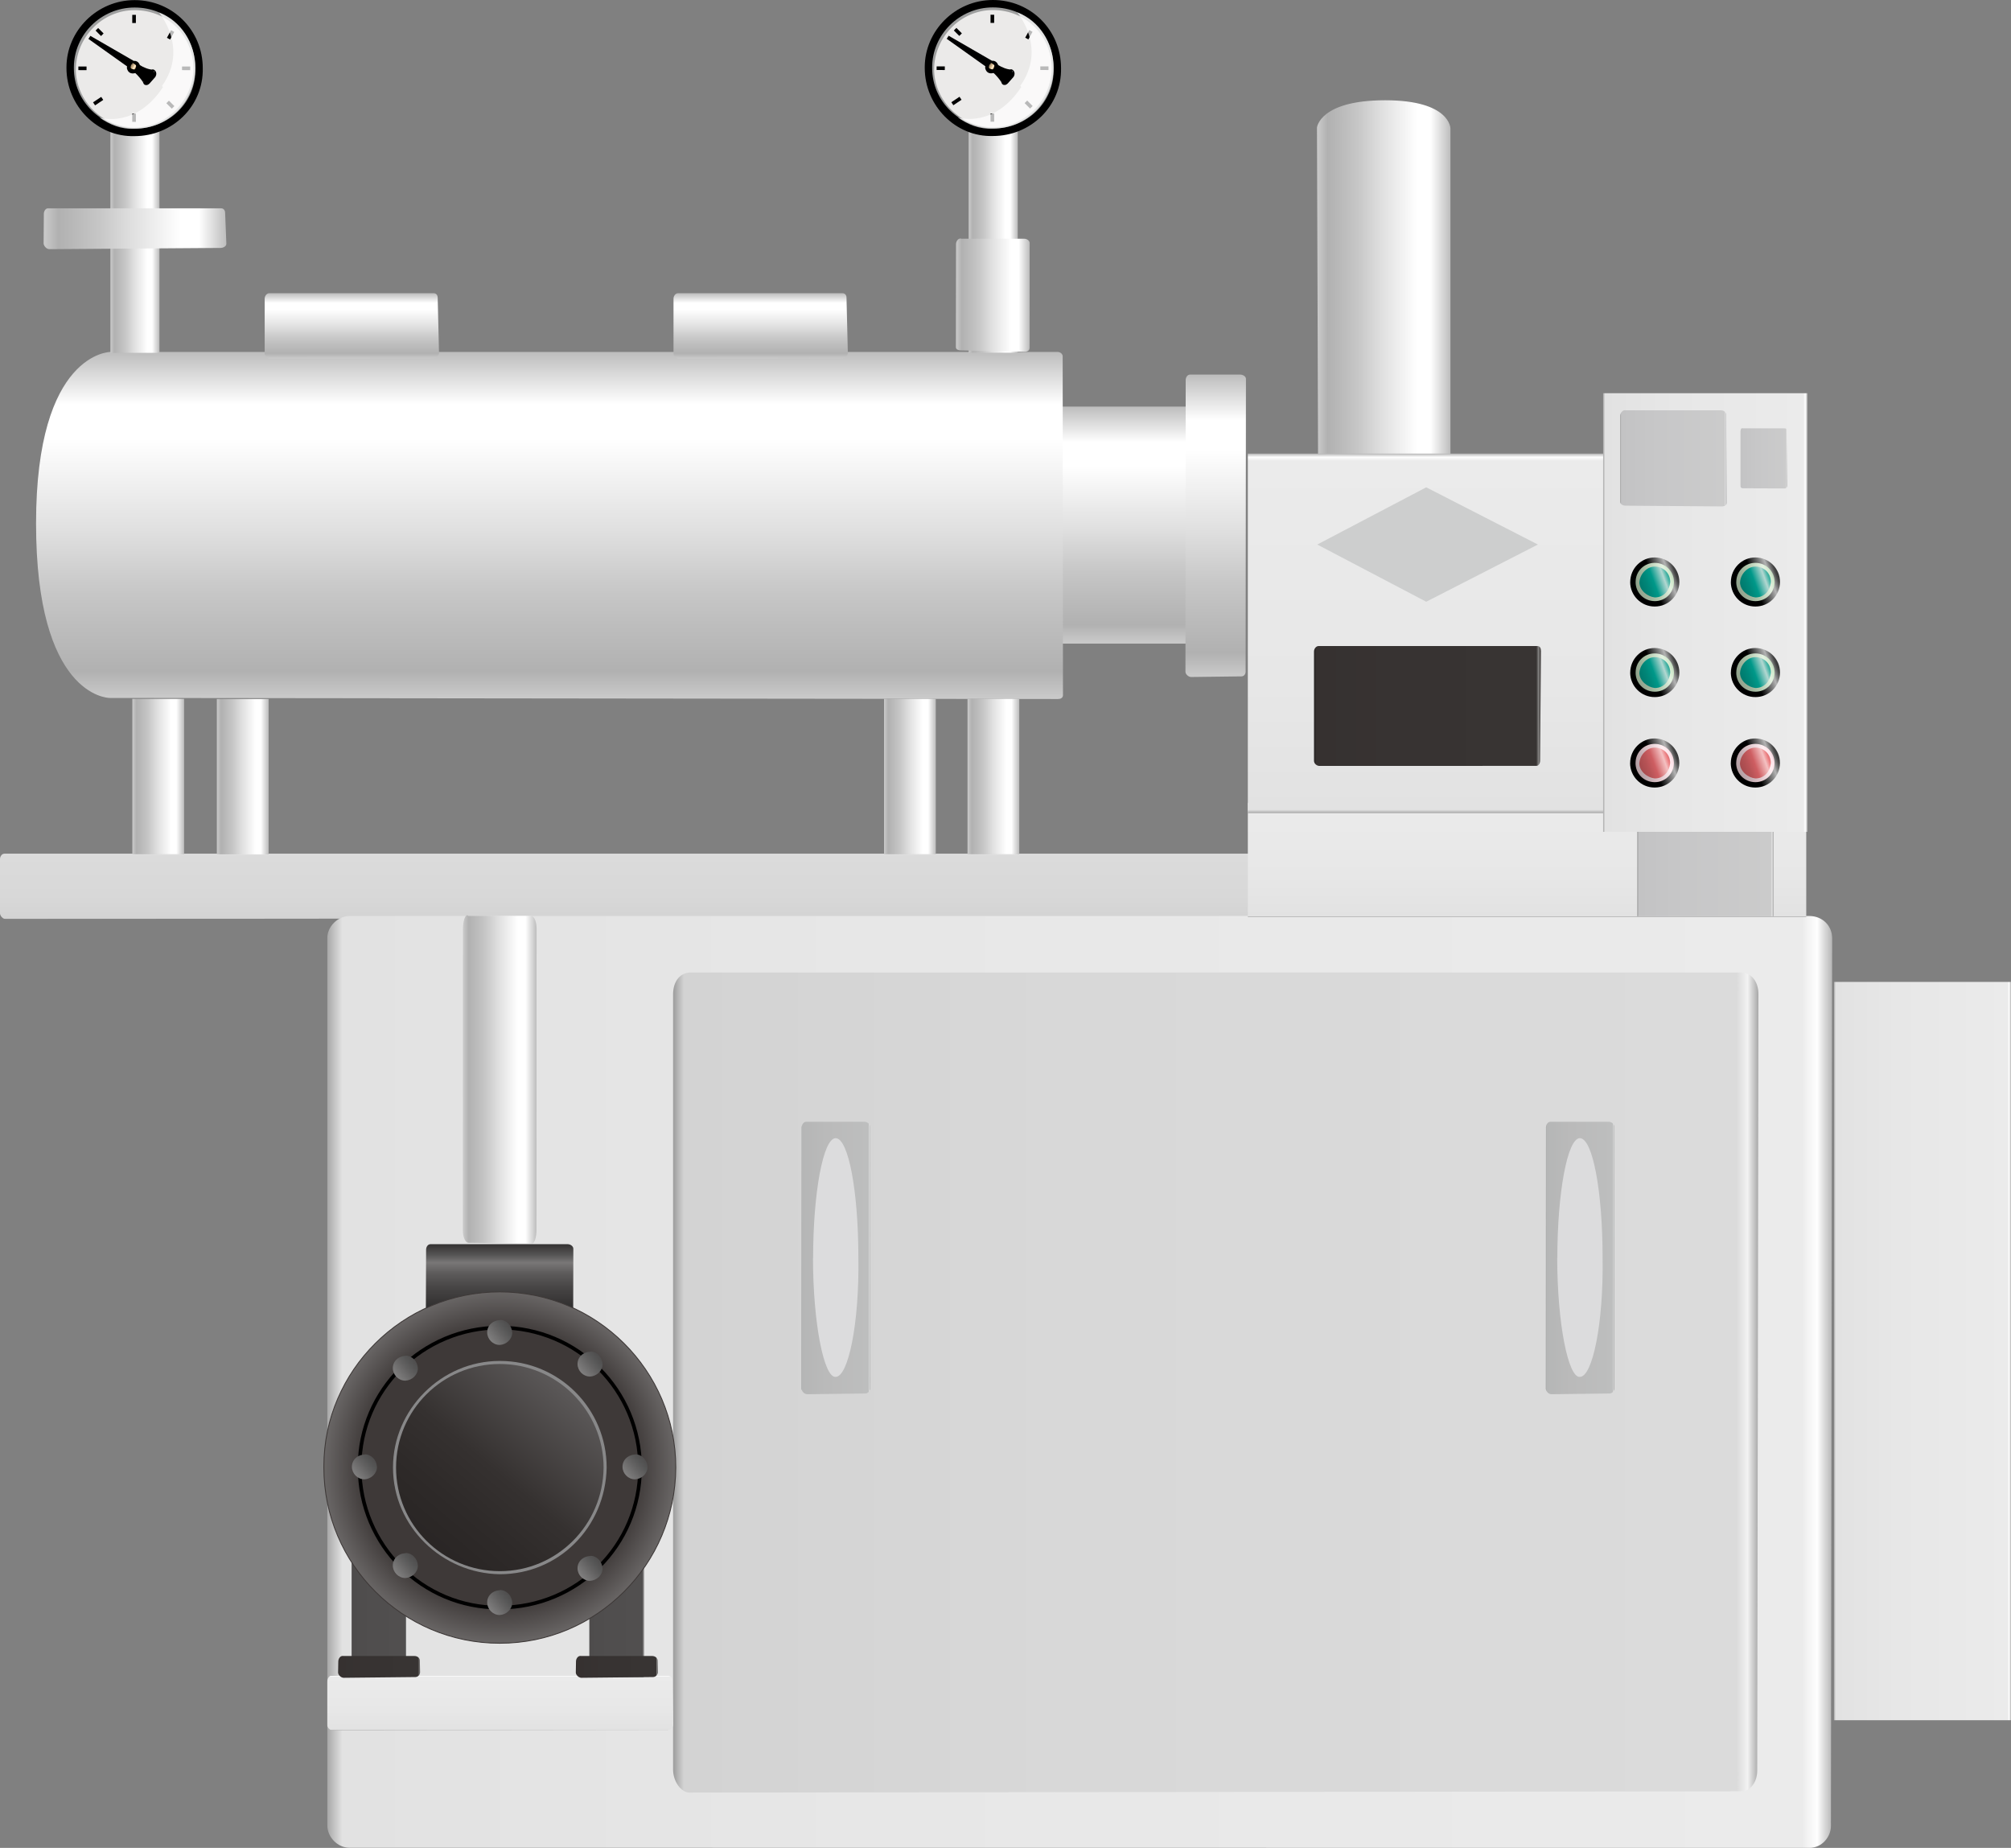 <?xml version="1.0" encoding="utf-8"?>
<!-- Generator: Adobe Illustrator 16.0.0, SVG Export Plug-In . SVG Version: 6.00 Build 0)  -->
<!DOCTYPE svg PUBLIC "-//W3C//DTD SVG 1.1//EN" "http://www.w3.org/Graphics/SVG/1.1/DTD/svg11.dtd">
<svg preserveAspectRatio="none" version="1.1" id="图层_1" xmlns="http://www.w3.org/2000/svg" xmlns:xlink="http://www.w3.org/1999/xlink" x="0px" y="0px"
	 width="553.703px" height="508.707px" viewBox="6.488 56.438 553.703 508.707"
	 enable-background="new 6.488 56.438 553.703 508.707" xml:space="preserve">
<rect x="6.488" y="56.438" width="553.703" height="508.707" fill="#808080" stroke="none"/>
<g id="surface806">
	
		<linearGradient id="SVGID_1_" gradientUnits="userSpaceOnUse" x1="438.15" y1="402.226" x2="438.15" y2="353.226" gradientTransform="matrix(0 0.75 0.75 0 104.181 -190.929)">
		<stop  offset="0" style="stop-color:#BDBDBD"/>
		<stop  offset="0.15" style="stop-color:#FFFFFF"/>
		<stop  offset="0.25" style="stop-color:#FFFFFF"/>
		<stop  offset="0.52" style="stop-color:#DFDFDF"/>
		<stop  offset="0.69" style="stop-color:#C7C7C7"/>
		<stop  offset="0.8" style="stop-color:#BCBCBC"/>
		<stop  offset="0.92" style="stop-color:#B1B1B1"/>
		<stop  offset="1" style="stop-color:#CBCBCB"/>
	</linearGradient>
	<path fill="url(#SVGID_1_)" d="M405.851,91.539v99c0,0.75-0.199,0.789-0.465,0.789l-35.535-0.039c0,0-0.422-0.188-0.422-0.449
		l-0.328-99.301c0,0,0.738-7.5,18.754-7.5c17.996,0,17.996,7.773,17.996,7.773V91.539z"/>
	
		<linearGradient id="SVGID_2_" gradientUnits="userSpaceOnUse" x1="433.401" y1="201.302" x2="433.401" y2="177.302" gradientTransform="matrix(0.75 0 0 -0.75 -145.18 442.409)">
		<stop  offset="0" style="stop-color:#A8A8A8"/>
		<stop  offset="0.01" style="stop-color:#F2F2F2"/>
		<stop  offset="0.02" style="stop-color:#DBDBDB"/>
		<stop  offset="0.64" style="stop-color:#D8D8D8"/>
		<stop  offset="0.99" style="stop-color:#D3D3D3"/>
		<stop  offset="1" style="stop-color:#9C9C9C"/>
	</linearGradient>
	<path fill="url(#SVGID_2_)" d="M7.988,291.433h343.5c0.75,0,1.766,0.555,1.766,1.246l-0.266,15.254c0,0.75-0.402,1.16-1.137,1.16
		l-343.863,0.34c-0.75,0-1.5-0.898-1.5-1.586v-14.914c0-0.75,0.527-1.5,1.266-1.5H7.988z"/>
	
		<linearGradient id="SVGID_3_" gradientUnits="userSpaceOnUse" x1="754.675" y1="30.279" x2="202.222" y2="30.279" gradientTransform="matrix(0.75 0 0 -0.75 -55.054 459.583)">
		<stop  offset="0" style="stop-color:#B5B5B5"/>
		<stop  offset="0.01" style="stop-color:#FFFFFF"/>
		<stop  offset="0.02" style="stop-color:#EBEBEB"/>
		<stop  offset="0.64" style="stop-color:#E7E7E7"/>
		<stop  offset="0.99" style="stop-color:#E2E2E2"/>
		<stop  offset="1" style="stop-color:#A8A8A8"/>
	</linearGradient>
	<path fill="url(#SVGID_3_)" d="M102.613,308.605h402c3.75,0,6.34,2.727,6.34,6.168l-0.34,244.332c0,3-2.457,6.039-5.906,6.039
		l-402.093-0.039c-3,0-6-2.75-6-6.191V314.605c0-3,2.766-6,6.215-6H102.613z"/>
	
		<linearGradient id="SVGID_4_" gradientUnits="userSpaceOnUse" x1="600.673" y1="50.806" x2="202.226" y2="50.806" gradientTransform="matrix(0.75 0 0 -0.75 40.142 475.151)">
		<stop  offset="0" style="stop-color:#A8A8A8"/>
		<stop  offset="0.01" style="stop-color:#F2F2F2"/>
		<stop  offset="0.02" style="stop-color:#DBDBDB"/>
		<stop  offset="0.64" style="stop-color:#D8D8D8"/>
		<stop  offset="0.99" style="stop-color:#D3D3D3"/>
		<stop  offset="1" style="stop-color:#9C9C9C"/>
	</linearGradient>
	<path fill="url(#SVGID_4_)" d="M196.313,324.171h289.5c3,0,4.836,2.617,4.836,5.926l-0.336,213.824c0,3-1.793,5.656-4.422,5.656
		l-289.578,0.344c-2.25,0-4.5-3.023-4.5-6.328V330.171c0-3.75,2.105-6,4.73-6H196.313z"/>
	
		<linearGradient id="SVGID_5_" gradientUnits="userSpaceOnUse" x1="267.224" y1="65.807" x2="202.224" y2="65.807" gradientTransform="matrix(0.75 0 0 -0.75 359.772 477.733)">
		<stop  offset="0" style="stop-color:#B5B5B5"/>
		<stop  offset="0.01" style="stop-color:#FFFFFF"/>
		<stop  offset="0.02" style="stop-color:#EBEBEB"/>
		<stop  offset="0.64" style="stop-color:#E7E7E7"/>
		<stop  offset="0.99" style="stop-color:#E2E2E2"/>
		<stop  offset="1" style="stop-color:#A8A8A8"/>
	</linearGradient>
	<path fill="url(#SVGID_5_)" d="M511.441,326.753h48.75v203.25h-48.75V326.753z"/>
	
		<linearGradient id="SVGID_6_" gradientUnits="userSpaceOnUse" x1="304.727" y1="201.306" x2="304.727" y2="159.306" gradientTransform="matrix(0.75 0 0 -0.75 198.395 428.385)">
		<stop  offset="0" style="stop-color:#B5B5B5"/>
		<stop  offset="0.01" style="stop-color:#FFFFFF"/>
		<stop  offset="0.02" style="stop-color:#EBEBEB"/>
		<stop  offset="0.64" style="stop-color:#E7E7E7"/>
		<stop  offset="0.99" style="stop-color:#E2E2E2"/>
		<stop  offset="1" style="stop-color:#A8A8A8"/>
	</linearGradient>
	<path fill="url(#SVGID_6_)" d="M350.066,308.906h153.75v-31.5h-153.75V308.906z"/>
	
		<linearGradient id="SVGID_7_" gradientUnits="userSpaceOnUse" x1="304.724" y1="201.305" x2="304.724" y2="69.304" gradientTransform="matrix(0.75 0 0 -0.75 198.393 332.287)">
		<stop  offset="0" style="stop-color:#B5B5B5"/>
		<stop  offset="0.01" style="stop-color:#FFFFFF"/>
		<stop  offset="0.02" style="stop-color:#EBEBEB"/>
		<stop  offset="0.64" style="stop-color:#E7E7E7"/>
		<stop  offset="0.99" style="stop-color:#E2E2E2"/>
		<stop  offset="1" style="stop-color:#A8A8A8"/>
	</linearGradient>
	<path fill="url(#SVGID_7_)" d="M350.062,280.309h153.75v-99h-153.75V280.309z"/>
	
		<linearGradient id="SVGID_8_" gradientUnits="userSpaceOnUse" x1="252.227" y1="180.807" x2="202.227" y2="180.807" gradientTransform="matrix(0.75 0 0 -0.75 305.63 428.904)">
		<stop  offset="0" style="stop-color:#9B9B9C"/>
		<stop  offset="0.01" style="stop-color:#E4E4E4"/>
		<stop  offset="0.02" style="stop-color:#CBCBCB"/>
		<stop  offset="0.64" style="stop-color:#C7C7C8"/>
		<stop  offset="0.99" style="stop-color:#C3C3C4"/>
		<stop  offset="1" style="stop-color:#909091"/>
	</linearGradient>
	<path fill="url(#SVGID_8_)" d="M457.3,308.675h37.5v-30.75h-37.5V308.675z"/>
	
		<linearGradient id="SVGID_9_" gradientUnits="userSpaceOnUse" x1="277.225" y1="120.805" x2="202.225" y2="120.805" gradientTransform="matrix(0.75 0 0 -0.75 296.218 315.665)">
		<stop  offset="0" style="stop-color:#B5B5B5"/>
		<stop  offset="0.01" style="stop-color:#FFFFFF"/>
		<stop  offset="0.02" style="stop-color:#EBEBEB"/>
		<stop  offset="0.64" style="stop-color:#E7E7E7"/>
		<stop  offset="0.99" style="stop-color:#E2E2E2"/>
		<stop  offset="1" style="stop-color:#A8A8A8"/>
	</linearGradient>
	<path fill="url(#SVGID_9_)" d="M447.886,285.437h56.25v-120.75h-56.25V285.437z"/>
	
		<linearGradient id="SVGID_10_" gradientUnits="userSpaceOnUse" x1="225.725" y1="201.304" x2="225.725" y2="114.304" gradientTransform="matrix(0.75 0 0 -0.75 146.339 319.35)">
		<stop  offset="0" style="stop-color:#BDBDBD"/>
		<stop  offset="0.15" style="stop-color:#FFFFFF"/>
		<stop  offset="0.25" style="stop-color:#FFFFFF"/>
		<stop  offset="0.52" style="stop-color:#DFDFDF"/>
		<stop  offset="0.69" style="stop-color:#C7C7C7"/>
		<stop  offset="0.8" style="stop-color:#BCBCBC"/>
		<stop  offset="0.92" style="stop-color:#B1B1B1"/>
		<stop  offset="1" style="stop-color:#CBCBCB"/>
	</linearGradient>
	<path fill="url(#SVGID_10_)" d="M333.257,168.371h-35.25v65.25h35.25V168.371z"/>
	
		<linearGradient id="SVGID_11_" gradientUnits="userSpaceOnUse" x1="213.243" y1="201.302" x2="213.243" y2="90.302" gradientTransform="matrix(0.75 0 0 -0.75 181.282 310.535)">
		<stop  offset="0" style="stop-color:#BDBDBD"/>
		<stop  offset="0.15" style="stop-color:#FFFFFF"/>
		<stop  offset="0.25" style="stop-color:#FFFFFF"/>
		<stop  offset="0.52" style="stop-color:#DFDFDF"/>
		<stop  offset="0.69" style="stop-color:#C7C7C7"/>
		<stop  offset="0.8" style="stop-color:#BCBCBC"/>
		<stop  offset="0.92" style="stop-color:#B1B1B1"/>
		<stop  offset="1" style="stop-color:#CBCBCB"/>
	</linearGradient>
	<path fill="url(#SVGID_11_)" d="M334.453,159.559h13.5c0.75,0,1.59,0.492,1.59,1.18l-0.09,80.57c0,0.75-0.469,1.328-1.156,1.328
		l-13.844,0.172c-0.75,0-1.566-0.762-1.566-1.449l0.066-80.301c0-0.75,0.492-1.5,1.184-1.5H334.453z"/>
	
		<linearGradient id="SVGID_12_" gradientUnits="userSpaceOnUse" x1="390.726" y1="201.304" x2="390.726" y2="73.908" gradientTransform="matrix(0.75 0 0 -0.75 -135.256 304.303)">
		<stop  offset="0" style="stop-color:#BDBDBD"/>
		<stop  offset="0.15" style="stop-color:#FFFFFF"/>
		<stop  offset="0.25" style="stop-color:#FFFFFF"/>
		<stop  offset="0.52" style="stop-color:#DFDFDF"/>
		<stop  offset="0.69" style="stop-color:#C7C7C7"/>
		<stop  offset="0.8" style="stop-color:#BCBCBC"/>
		<stop  offset="0.92" style="stop-color:#B1B1B1"/>
		<stop  offset="1" style="stop-color:#CBCBCB"/>
	</linearGradient>
	<path fill="url(#SVGID_12_)" d="M36.664,153.324h261c0.75,0,1.418,0.527,1.418,1.215l0.082,93.285c0,0.75-0.676,1.047-1.363,1.047
		l-261.136-0.297c-0.75,0-20.25-0.777-20.25-48.047c0-47.203,20.477-47.203,20.477-47.203H36.664z"/>
	
		<linearGradient id="SVGID_13_" gradientUnits="userSpaceOnUse" x1="220.225" y1="153.308" x2="202.225" y2="153.308" gradientTransform="matrix(0.75 0 0 -0.75 -114.778 232.554)">
		<stop  offset="0" style="stop-color:#BDBDBD"/>
		<stop  offset="0.15" style="stop-color:#FFFFFF"/>
		<stop  offset="0.25" style="stop-color:#FFFFFF"/>
		<stop  offset="0.52" style="stop-color:#DFDFDF"/>
		<stop  offset="0.69" style="stop-color:#C7C7C7"/>
		<stop  offset="0.8" style="stop-color:#BCBCBC"/>
		<stop  offset="0.92" style="stop-color:#B1B1B1"/>
		<stop  offset="1" style="stop-color:#CBCBCB"/>
	</linearGradient>
	<path fill="url(#SVGID_13_)" d="M36.891,153.574h13.5v-72h-13.5V153.574z"/>
	<path stroke="#000000" stroke-linejoin="bevel" stroke-miterlimit="10" d="M25.289,74.969c0-9.75,8.176-18,18.266-18
		c10.234,0,18.262,8.152,18.262,18.219c0.223,10.281-8.176,18.223-18.262,18.223c-10.016,0.309-18.266-8.164-18.266-18.223V74.969z"
		/>
	<path fill="#9E9F9F" d="M26.828,75.008c0-9,7.484-16.5,16.727-16.5c9.523,0,16.727,7.465,16.727,16.68
		c0.297,9.57-7.492,16.68-16.727,16.68c-9.227-0.359-16.727-7.469-16.727-16.68V75.008z"/>
	<path fill="#EBEAE9" d="M27.363,75.738c0-9,7.246-16.5,16.191-16.5c9.309,0,16.191,7.227,16.191,16.148
		c-0.133,8.602-7.25,16.148-16.191,16.148c-8.691-0.047-16.191-7.234-16.191-16.148V75.738z"/>
	<path fill="none" stroke="#000000" stroke-linejoin="bevel" stroke-miterlimit="10" d="M54.02,64.992l-1.129,2.086"/>
	<path fill="none" stroke="#000000" stroke-linejoin="bevel" stroke-miterlimit="10" d="M52.645,84.504l1.5,1.5"/>
	<path fill="none" stroke="#000000" stroke-linejoin="bevel" stroke-miterlimit="10" d="M34.637,83.527l-2.25,1.5"/>
	<path fill="none" stroke="#000000" stroke-linejoin="bevel" stroke-miterlimit="10" d="M43.406,60.523l-0.008,2.25"/>
	<path fill="none" stroke="#000000" stroke-linejoin="bevel" stroke-miterlimit="10" d="M43.406,87.727l-0.008,2.25"/>
	<path fill="none" stroke="#000000" stroke-linejoin="bevel" stroke-miterlimit="10" d="M28.066,75.242l2.25,0.008"/>
	<path fill="none" stroke="#000000" stroke-linejoin="bevel" stroke-miterlimit="10" d="M56.609,75.242l2.25,0.008"/>
	<path fill="none" stroke="#000000" stroke-linejoin="bevel" stroke-miterlimit="10" d="M33.16,64.504l1.5,1.5"/>
	<path fill="#FFFFFF" fill-opacity="0.726" d="M51.086,80.113c7.5-10.5-0.855-20.25-0.855-20.25
		c6.105,2.25,10.039,8.465,10.039,15.305c-0.184,9.445-7.492,16.688-16.727,16.688c-3.707,0.258-6.973-1.148-9.707-3.098
		c0.75,0.355,10.227,2.746,17.535-8.352L51.086,80.113z"/>
	<path stroke="#000000" stroke-linejoin="bevel" stroke-miterlimit="10" d="M31.125,66.742l11.691,6.75c0,0,3.113,2.566,5.723,2.621
		c-0.152-0.27,0.887,0.215,0.324,1.199l-1.328,1.504c0,0-0.91,1.23-1.223,0.074c0.199,0.199-1.375-2.453-4.5-4.551L31.125,66.742z"
		/>
	<path stroke="#000000" stroke-linejoin="bevel" stroke-miterlimit="10" d="M42.988,74.023c0.375-0.648,1.313-0.262,1.5,0.445
		c0.445,0.68-0.227,1.43-0.938,1.621c-1.039,0.258-1.434-0.23-1.625-0.938c0.035-0.855,0.23-1.43,0.938-1.621L42.988,74.023z"/>
	
		<linearGradient id="SVGID_14_" gradientUnits="userSpaceOnUse" x1="293.165" y1="233.887" x2="291.108" y2="233.887" gradientTransform="matrix(0.649 0.375 0.375 -0.649 -234.26 117.125)">
		<stop  offset="0" style="stop-color:#C4AA84"/>
		<stop  offset="0.15" style="stop-color:#FFE0B3"/>
		<stop  offset="0.25" style="stop-color:#FFEED7"/>
		<stop  offset="0.44" style="stop-color:#DFC297"/>
		<stop  offset="0.6" style="stop-color:#C7AD86"/>
		<stop  offset="0.8" style="stop-color:#A89170"/>
		<stop  offset="0.97" style="stop-color:#998566"/>
		<stop  offset="1" style="stop-color:#CBB189"/>
	</linearGradient>
	<path fill="url(#SVGID_14_)" d="M42.91,73.715c0.652,0.375,0.957,0.461,1.07,0.887c-0.145,0.512-0.141,0.863-0.566,0.977
		c-0.602-0.188-0.863-0.137-0.98-0.566c0.102-0.648,0.141-0.863,0.566-0.977L42.91,73.715z"/>
	
		<linearGradient id="SVGID_15_" gradientUnits="userSpaceOnUse" x1="269.225" y1="193.807" x2="202.137" y2="193.807" gradientTransform="matrix(0.75 0 0 -0.75 -133.103 264.76)">
		<stop  offset="0" style="stop-color:#BDBDBD"/>
		<stop  offset="0.15" style="stop-color:#FFFFFF"/>
		<stop  offset="0.25" style="stop-color:#FFFFFF"/>
		<stop  offset="0.52" style="stop-color:#DFDFDF"/>
		<stop  offset="0.69" style="stop-color:#C7C7C7"/>
		<stop  offset="0.8" style="stop-color:#BCBCBC"/>
		<stop  offset="0.92" style="stop-color:#B1B1B1"/>
		<stop  offset="1" style="stop-color:#CBCBCB"/>
	</linearGradient>
	<path fill="url(#SVGID_15_)" d="M20.066,113.781h47.25c0.75,0,1.16,0.559,1.16,1.246l0.34,8.504c0,0.75-0.898,1.16-1.59,1.16
		l-47.16,0.34c-0.75,0-1.566-0.898-1.566-1.586l0.066-8.164c0-0.75,0.496-1.5,1.184-1.5H20.066z"/>
	
		<linearGradient id="SVGID_16_" gradientUnits="userSpaceOnUse" x1="220.227" y1="153.307" x2="202.228" y2="153.307" gradientTransform="matrix(0.75 0 0 -0.75 121.536 232.522)">
		<stop  offset="0" style="stop-color:#BDBDBD"/>
		<stop  offset="0.15" style="stop-color:#FFFFFF"/>
		<stop  offset="0.25" style="stop-color:#FFFFFF"/>
		<stop  offset="0.52" style="stop-color:#DFDFDF"/>
		<stop  offset="0.69" style="stop-color:#C7C7C7"/>
		<stop  offset="0.8" style="stop-color:#BCBCBC"/>
		<stop  offset="0.92" style="stop-color:#B1B1B1"/>
		<stop  offset="1" style="stop-color:#CBCBCB"/>
	</linearGradient>
	<path fill="url(#SVGID_16_)" d="M273.207,153.543h13.5v-72h-13.5V153.543z"/>
	<path stroke="#000000" stroke-linejoin="bevel" stroke-miterlimit="10" d="M261.605,74.938c0-9.75,8.172-18,18.262-18
		c10.238,0,18.265,8.152,18.265,18.219c0.223,10.281-8.18,18.223-18.265,18.223c-10.012,0.309-18.262-8.164-18.262-18.223V74.938z"
		/>
	<path fill="#9E9F9F" d="M263.145,74.977c0-9,7.484-16.5,16.723-16.5c9.527,0,16.726,7.465,16.726,16.68
		c0.301,9.57-7.488,16.68-16.726,16.68c-9.223-0.359-16.723-7.473-16.723-16.68V74.977z"/>
	<path fill="#EBEAE9" d="M263.676,75.707c0-9,7.246-16.5,16.191-16.5c9.308,0,16.195,7.227,16.195,16.148
		c-0.137,8.602-7.254,16.148-16.195,16.148c-8.691-0.047-16.191-7.234-16.191-16.148V75.707z"/>
	<path fill="none" stroke="#000000" stroke-linejoin="bevel" stroke-miterlimit="10" d="M290.335,64.961l-1.129,2.086"/>
	<path fill="none" stroke="#000000" stroke-linejoin="bevel" stroke-miterlimit="10" d="M288.96,84.473l1.5,1.5"/>
	<path fill="none" stroke="#000000" stroke-linejoin="bevel" stroke-miterlimit="10" d="M270.953,83.492l-2.25,1.5"/>
	<path fill="none" stroke="#000000" stroke-linejoin="bevel" stroke-miterlimit="10" d="M279.723,60.492l-0.008,2.25"/>
	<path fill="none" stroke="#000000" stroke-linejoin="bevel" stroke-miterlimit="10" d="M279.723,87.695l-0.008,2.25"/>
	<path fill="none" stroke="#000000" stroke-linejoin="bevel" stroke-miterlimit="10" d="M264.379,75.211l2.25,0.004"/>
	<path fill="none" stroke="#000000" stroke-linejoin="bevel" stroke-miterlimit="10" d="M292.925,75.211l2.25,0.004"/>
	<path fill="none" stroke="#000000" stroke-linejoin="bevel" stroke-miterlimit="10" d="M269.473,64.473l1.5,1.5"/>
	<path fill="#FFFFFF" fill-opacity="0.726" d="M287.402,80.078c7.5-10.5-0.855-20.25-0.855-20.25
		c6.105,2.25,10.039,8.469,10.039,15.309c-0.184,9.441-7.496,16.684-16.73,16.684c-3.703,0.258-6.969-1.145-9.703-3.094
		c0.75,0.352,10.227,2.746,17.535-8.352L287.402,80.078z"/>
	<path stroke="#000000" stroke-linejoin="bevel" stroke-miterlimit="10" d="M267.441,66.711l11.691,6.75
		c0,0,3.109,2.566,5.722,2.621c-0.152-0.27,0.887,0.215,0.32,1.199l-1.324,1.504c0,0-0.914,1.23-1.223,0.07
		c0.199,0.203-1.375-2.449-4.5-4.547L267.441,66.711z"/>
	<path stroke="#000000" stroke-linejoin="bevel" stroke-miterlimit="10" d="M279.301,73.992c0.375-0.648,1.313-0.262,1.504,0.445
		c0.445,0.68-0.23,1.43-0.941,1.621c-1.035,0.258-1.43-0.23-1.621-0.938c0.035-0.855,0.23-1.43,0.934-1.621L279.301,73.992z"/>
	
		<linearGradient id="SVGID_17_" gradientUnits="userSpaceOnUse" x1="293.166" y1="233.886" x2="291.112" y2="233.886" gradientTransform="matrix(0.649 0.375 0.375 -0.649 2.056 117.093)">
		<stop  offset="0" style="stop-color:#C4AA84"/>
		<stop  offset="0.15" style="stop-color:#FFE0B3"/>
		<stop  offset="0.25" style="stop-color:#FFEED7"/>
		<stop  offset="0.44" style="stop-color:#DFC297"/>
		<stop  offset="0.6" style="stop-color:#C7AD86"/>
		<stop  offset="0.8" style="stop-color:#A89170"/>
		<stop  offset="0.97" style="stop-color:#998566"/>
		<stop  offset="1" style="stop-color:#CBB189"/>
	</linearGradient>
	<path fill="url(#SVGID_17_)" d="M279.227,73.684c0.648,0.375,0.953,0.461,1.07,0.887c-0.148,0.512-0.141,0.863-0.566,0.977
		c-0.605-0.191-0.867-0.141-0.98-0.566c0.102-0.648,0.137-0.863,0.566-0.977L279.227,73.684z"/>
	
		<linearGradient id="SVGID_18_" gradientUnits="userSpaceOnUse" x1="229.252" y1="180.613" x2="202.18" y2="180.613" gradientTransform="matrix(0.75 0 0 -0.75 118.049 273.135)">
		<stop  offset="0" style="stop-color:#BDBDBD"/>
		<stop  offset="0.15" style="stop-color:#FFFFFF"/>
		<stop  offset="0.25" style="stop-color:#FFFFFF"/>
		<stop  offset="0.52" style="stop-color:#DFDFDF"/>
		<stop  offset="0.69" style="stop-color:#C7C7C7"/>
		<stop  offset="0.8" style="stop-color:#BCBCBC"/>
		<stop  offset="0.92" style="stop-color:#B1B1B1"/>
		<stop  offset="1" style="stop-color:#CBCBCB"/>
	</linearGradient>
	<path fill="url(#SVGID_18_)" d="M271.219,122.156h17.25c0.75,0,1.52,0.496,1.52,1.184l-0.02,28.816c0,0.75-0.539,1.102-1.23,1.102
		l-17.519-0.352c-0.75,0-1.535-0.203-1.535-0.895l0.035-28.355c0-0.75,0.527-1.563,1.215-1.563L271.219,122.156z"/>
	
		<linearGradient id="SVGID_19_" gradientUnits="userSpaceOnUse" x1="221.226" y1="172.806" x2="202.226" y2="172.806" gradientTransform="matrix(0.75 0 0 -0.75 -108.74 399.815)">
		<stop  offset="0" style="stop-color:#BDBDBD"/>
		<stop  offset="0.15" style="stop-color:#FFFFFF"/>
		<stop  offset="0.25" style="stop-color:#FFFFFF"/>
		<stop  offset="0.52" style="stop-color:#DFDFDF"/>
		<stop  offset="0.69" style="stop-color:#C7C7C7"/>
		<stop  offset="0.8" style="stop-color:#BCBCBC"/>
		<stop  offset="0.92" style="stop-color:#B1B1B1"/>
		<stop  offset="1" style="stop-color:#CBCBCB"/>
	</linearGradient>
	<path fill="url(#SVGID_19_)" d="M42.93,248.836h14.25v42.75H42.93V248.836z"/>
	
		<linearGradient id="SVGID_20_" gradientUnits="userSpaceOnUse" x1="221.227" y1="172.804" x2="202.227" y2="172.804" gradientTransform="matrix(0.75 0 0 -0.75 -85.471 399.848)">
		<stop  offset="0" style="stop-color:#BDBDBD"/>
		<stop  offset="0.15" style="stop-color:#FFFFFF"/>
		<stop  offset="0.25" style="stop-color:#FFFFFF"/>
		<stop  offset="0.52" style="stop-color:#DFDFDF"/>
		<stop  offset="0.69" style="stop-color:#C7C7C7"/>
		<stop  offset="0.8" style="stop-color:#BCBCBC"/>
		<stop  offset="0.92" style="stop-color:#B1B1B1"/>
		<stop  offset="1" style="stop-color:#CBCBCB"/>
	</linearGradient>
	<path fill="url(#SVGID_20_)" d="M66.199,248.871h14.25v42.75h-14.25V248.871z"/>
	
		<linearGradient id="SVGID_21_" gradientUnits="userSpaceOnUse" x1="221.224" y1="172.806" x2="202.225" y2="172.806" gradientTransform="matrix(0.75 0 0 -0.75 121.214 399.815)">
		<stop  offset="0" style="stop-color:#BDBDBD"/>
		<stop  offset="0.15" style="stop-color:#FFFFFF"/>
		<stop  offset="0.25" style="stop-color:#FFFFFF"/>
		<stop  offset="0.52" style="stop-color:#DFDFDF"/>
		<stop  offset="0.69" style="stop-color:#C7C7C7"/>
		<stop  offset="0.8" style="stop-color:#BCBCBC"/>
		<stop  offset="0.92" style="stop-color:#B1B1B1"/>
		<stop  offset="1" style="stop-color:#CBCBCB"/>
	</linearGradient>
	<path fill="url(#SVGID_21_)" d="M272.883,248.836h14.25v42.75h-14.25V248.836z"/>
	
		<linearGradient id="SVGID_22_" gradientUnits="userSpaceOnUse" x1="221.227" y1="172.806" x2="202.227" y2="172.806" gradientTransform="matrix(0.75 0 0 -0.75 98.224 399.815)">
		<stop  offset="0" style="stop-color:#BDBDBD"/>
		<stop  offset="0.15" style="stop-color:#FFFFFF"/>
		<stop  offset="0.25" style="stop-color:#FFFFFF"/>
		<stop  offset="0.52" style="stop-color:#DFDFDF"/>
		<stop  offset="0.69" style="stop-color:#C7C7C7"/>
		<stop  offset="0.8" style="stop-color:#BCBCBC"/>
		<stop  offset="0.92" style="stop-color:#B1B1B1"/>
		<stop  offset="1" style="stop-color:#CBCBCB"/>
	</linearGradient>
	<path fill="url(#SVGID_22_)" d="M249.895,248.836h14.25v42.75h-14.25V248.836z"/>
	
		<linearGradient id="SVGID_23_" gradientUnits="userSpaceOnUse" x1="222.096" y1="196.289" x2="200.368" y2="188.38" gradientTransform="matrix(0.75 0 0 -0.75 331.377 410.738)">
		<stop  offset="0" style="stop-color:#000000"/>
		<stop  offset="0.15" style="stop-color:#454545"/>
		<stop  offset="0.25" style="stop-color:#B3B3B3"/>
		<stop  offset="0.52" style="stop-color:#000000"/>
		<stop  offset="0.69" style="stop-color:#000000"/>
		<stop  offset="0.8" style="stop-color:#000000"/>
		<stop  offset="0.92" style="stop-color:#000000"/>
		<stop  offset="1" style="stop-color:#000000"/>
	</linearGradient>
	<path fill="url(#SVGID_23_)" d="M483.046,266.512c0-3.75,3.016-6.781,6.754-6.781c3.746,0.031,6.77,3.023,6.77,6.754
		c-0.023,3.777-3.031,6.754-6.77,6.754c-3.754,0.023-6.77-3.023-6.77-6.754L483.046,266.512z"/>
	
		<linearGradient id="SVGID_24_" gradientUnits="userSpaceOnUse" x1="217.737" y1="197.391" x2="200.773" y2="191.217" gradientTransform="matrix(0.75 0 0 -0.75 332.861 412.219)">
		<stop  offset="0" style="stop-color:#BCA7AB"/>
		<stop  offset="0.15" style="stop-color:#FDE3E9"/>
		<stop  offset="0.25" style="stop-color:#FEEFF2"/>
		<stop  offset="0.52" style="stop-color:#DEC5CA"/>
		<stop  offset="0.69" style="stop-color:#C5AFB4"/>
		<stop  offset="0.8" style="stop-color:#BAA5AA"/>
		<stop  offset="0.92" style="stop-color:#B09CA0"/>
		<stop  offset="1" style="stop-color:#CAB3B8"/>
	</linearGradient>
	<path fill="url(#SVGID_24_)" d="M484.531,266.492c0-3,2.352-5.273,5.273-5.273c2.977,0.023,5.285,2.359,5.285,5.273
		c-0.059,3-2.367,5.273-5.285,5.273c-3.023-0.023-5.285-2.363-5.285-5.273H484.531z"/>
	
		<linearGradient id="SVGID_25_" gradientUnits="userSpaceOnUse" x1="214.715" y1="198.126" x2="201.067" y2="193.159" gradientTransform="matrix(0.75 0 0 -0.75 333.894 413.249)">
		<stop  offset="0" style="stop-color:#AE4F52"/>
		<stop  offset="0.15" style="stop-color:#EC7D80"/>
		<stop  offset="0.25" style="stop-color:#F4C1C2"/>
		<stop  offset="0.52" style="stop-color:#CE5E62"/>
		<stop  offset="0.69" style="stop-color:#B75356"/>
		<stop  offset="0.8" style="stop-color:#AD4E51"/>
		<stop  offset="0.92" style="stop-color:#A3494C"/>
		<stop  offset="1" style="stop-color:#BB5559"/>
	</linearGradient>
	<path fill="url(#SVGID_25_)" d="M485.562,266.773c0-2.25,1.895-4.52,4.242-4.52c2.508,0.02,4.254,1.898,4.254,4.242
		c-0.246,2.527-1.906,4.242-4.254,4.242c-1.992-0.215-4.25-1.898-4.25-4.242L485.562,266.773z"/>
	
		<linearGradient id="SVGID_26_" gradientUnits="userSpaceOnUse" x1="222.096" y1="196.289" x2="200.368" y2="188.38" gradientTransform="matrix(0.75 0 0 -0.75 303.664 410.738)">
		<stop  offset="0" style="stop-color:#000000"/>
		<stop  offset="0.15" style="stop-color:#454545"/>
		<stop  offset="0.25" style="stop-color:#B3B3B3"/>
		<stop  offset="0.52" style="stop-color:#000000"/>
		<stop  offset="0.69" style="stop-color:#000000"/>
		<stop  offset="0.8" style="stop-color:#000000"/>
		<stop  offset="0.92" style="stop-color:#000000"/>
		<stop  offset="1" style="stop-color:#000000"/>
	</linearGradient>
	<path fill="url(#SVGID_26_)" d="M455.332,266.512c0-3.75,3.016-6.781,6.754-6.781c3.746,0.031,6.77,3.023,6.77,6.754
		c-0.023,3.777-3.031,6.754-6.77,6.754c-3.754,0.023-6.77-3.023-6.77-6.754L455.332,266.512z"/>
	
		<linearGradient id="SVGID_27_" gradientUnits="userSpaceOnUse" x1="217.737" y1="197.391" x2="200.773" y2="191.217" gradientTransform="matrix(0.75 0 0 -0.75 305.148 412.219)">
		<stop  offset="0" style="stop-color:#BCA7AB"/>
		<stop  offset="0.15" style="stop-color:#FDE3E9"/>
		<stop  offset="0.25" style="stop-color:#FEEFF2"/>
		<stop  offset="0.52" style="stop-color:#DEC5CA"/>
		<stop  offset="0.69" style="stop-color:#C5AFB4"/>
		<stop  offset="0.8" style="stop-color:#BAA5AA"/>
		<stop  offset="0.92" style="stop-color:#B09CA0"/>
		<stop  offset="1" style="stop-color:#CAB3B8"/>
	</linearGradient>
	<path fill="url(#SVGID_27_)" d="M456.816,266.492c0-3,2.355-5.273,5.273-5.273c2.977,0.023,5.285,2.359,5.285,5.273
		c-0.059,3-2.367,5.273-5.285,5.273c-3.023-0.023-5.285-2.363-5.285-5.273H456.816z"/>
	
		<linearGradient id="SVGID_28_" gradientUnits="userSpaceOnUse" x1="214.717" y1="198.125" x2="201.068" y2="193.157" gradientTransform="matrix(0.75 0 0 -0.75 306.18 413.249)">
		<stop  offset="0" style="stop-color:#AE4F52"/>
		<stop  offset="0.15" style="stop-color:#EC7D80"/>
		<stop  offset="0.25" style="stop-color:#F4C1C2"/>
		<stop  offset="0.52" style="stop-color:#CE5E62"/>
		<stop  offset="0.69" style="stop-color:#B75356"/>
		<stop  offset="0.8" style="stop-color:#AD4E51"/>
		<stop  offset="0.92" style="stop-color:#A3494C"/>
		<stop  offset="1" style="stop-color:#BB5559"/>
	</linearGradient>
	<path fill="url(#SVGID_28_)" d="M457.851,266.773c0-2.25,1.895-4.52,4.242-4.52c2.508,0.02,4.25,1.898,4.25,4.242
		c-0.242,2.527-1.902,4.242-4.25,4.242c-1.992-0.215-4.254-1.898-4.254-4.242L457.851,266.773z"/>
	
		<linearGradient id="SVGID_29_" gradientUnits="userSpaceOnUse" x1="222.097" y1="196.287" x2="200.368" y2="188.379" gradientTransform="matrix(0.75 0 0 -0.75 303.684 385.837)">
		<stop  offset="0" style="stop-color:#000000"/>
		<stop  offset="0.15" style="stop-color:#454545"/>
		<stop  offset="0.25" style="stop-color:#B3B3B3"/>
		<stop  offset="0.52" style="stop-color:#000000"/>
		<stop  offset="0.69" style="stop-color:#000000"/>
		<stop  offset="0.8" style="stop-color:#000000"/>
		<stop  offset="0.92" style="stop-color:#000000"/>
		<stop  offset="1" style="stop-color:#000000"/>
	</linearGradient>
	<path fill="url(#SVGID_29_)" d="M455.351,241.609c0-3.75,3.02-6.781,6.758-6.781c3.742,0.031,6.766,3.027,6.766,6.758
		c-0.023,3.773-3.027,6.754-6.766,6.754c-3.758,0.02-6.77-3.023-6.77-6.754L455.351,241.609z"/>
	
		<linearGradient id="SVGID_30_" gradientUnits="userSpaceOnUse" x1="217.736" y1="197.392" x2="200.773" y2="191.218" gradientTransform="matrix(0.75 0 0 -0.75 305.169 387.318)">
		<stop  offset="0" style="stop-color:#97AA93"/>
		<stop  offset="0.15" style="stop-color:#D0E8CB"/>
		<stop  offset="0.25" style="stop-color:#E5F2E2"/>
		<stop  offset="0.52" style="stop-color:#B3C9AE"/>
		<stop  offset="0.69" style="stop-color:#9FB39B"/>
		<stop  offset="0.8" style="stop-color:#96A992"/>
		<stop  offset="0.92" style="stop-color:#8E9F89"/>
		<stop  offset="1" style="stop-color:#A3B79E"/>
	</linearGradient>
	<path fill="url(#SVGID_30_)" d="M456.835,241.59c0-3,2.355-5.273,5.273-5.273c2.977,0.023,5.285,2.363,5.285,5.273
		c-0.059,3-2.363,5.273-5.285,5.273c-3.023-0.023-5.281-2.359-5.281-5.273H456.835z"/>
	
		<linearGradient id="SVGID_31_" gradientUnits="userSpaceOnUse" x1="214.715" y1="198.126" x2="201.067" y2="193.159" gradientTransform="matrix(0.75 0 0 -0.75 306.202 388.35)">
		<stop  offset="0" style="stop-color:#008073"/>
		<stop  offset="0.15" style="stop-color:#45B4A5"/>
		<stop  offset="0.25" style="stop-color:#B3D7D1"/>
		<stop  offset="0.52" style="stop-color:#009889"/>
		<stop  offset="0.69" style="stop-color:#008779"/>
		<stop  offset="0.8" style="stop-color:#007F72"/>
		<stop  offset="0.92" style="stop-color:#00786B"/>
		<stop  offset="1" style="stop-color:#008A7C"/>
	</linearGradient>
	<path fill="url(#SVGID_31_)" d="M457.871,241.871c0-2.25,1.895-4.52,4.242-4.52c2.508,0.02,4.25,1.902,4.25,4.242
		c-0.242,2.527-1.902,4.246-4.25,4.246c-1.992-0.219-4.25-1.902-4.25-4.246L457.871,241.871z"/>
	
		<linearGradient id="SVGID_32_" gradientUnits="userSpaceOnUse" x1="222.096" y1="196.289" x2="200.368" y2="188.38" gradientTransform="matrix(0.75 0 0 -0.75 331.397 385.837)">
		<stop  offset="0" style="stop-color:#000000"/>
		<stop  offset="0.15" style="stop-color:#454545"/>
		<stop  offset="0.25" style="stop-color:#B3B3B3"/>
		<stop  offset="0.52" style="stop-color:#000000"/>
		<stop  offset="0.69" style="stop-color:#000000"/>
		<stop  offset="0.8" style="stop-color:#000000"/>
		<stop  offset="0.92" style="stop-color:#000000"/>
		<stop  offset="1" style="stop-color:#000000"/>
	</linearGradient>
	<path fill="url(#SVGID_32_)" d="M483.066,241.609c0-3.75,3.016-6.781,6.754-6.781c3.746,0.031,6.77,3.027,6.77,6.758
		c-0.023,3.773-3.031,6.754-6.77,6.754c-3.754,0.02-6.77-3.023-6.77-6.754L483.066,241.609z"/>
	
		<linearGradient id="SVGID_33_" gradientUnits="userSpaceOnUse" x1="217.737" y1="197.391" x2="200.773" y2="191.217" gradientTransform="matrix(0.75 0 0 -0.75 332.882 387.318)">
		<stop  offset="0" style="stop-color:#97AA93"/>
		<stop  offset="0.15" style="stop-color:#D0E8CB"/>
		<stop  offset="0.25" style="stop-color:#E5F2E2"/>
		<stop  offset="0.52" style="stop-color:#B3C9AE"/>
		<stop  offset="0.69" style="stop-color:#9FB39B"/>
		<stop  offset="0.8" style="stop-color:#96A992"/>
		<stop  offset="0.92" style="stop-color:#8E9F89"/>
		<stop  offset="1" style="stop-color:#A3B79E"/>
	</linearGradient>
	<path fill="url(#SVGID_33_)" d="M484.55,241.59c0-3,2.355-5.273,5.273-5.273c2.977,0.023,5.285,2.363,5.285,5.273
		c-0.059,3-2.367,5.273-5.285,5.273c-3.023-0.023-5.285-2.359-5.285-5.273H484.55z"/>
	
		<linearGradient id="SVGID_34_" gradientUnits="userSpaceOnUse" x1="214.715" y1="198.127" x2="201.067" y2="193.16" gradientTransform="matrix(0.75 0 0 -0.75 333.915 388.35)">
		<stop  offset="0" style="stop-color:#008073"/>
		<stop  offset="0.15" style="stop-color:#45B4A5"/>
		<stop  offset="0.25" style="stop-color:#B3D7D1"/>
		<stop  offset="0.52" style="stop-color:#009889"/>
		<stop  offset="0.69" style="stop-color:#008779"/>
		<stop  offset="0.8" style="stop-color:#007F72"/>
		<stop  offset="0.92" style="stop-color:#00786B"/>
		<stop  offset="1" style="stop-color:#008A7C"/>
	</linearGradient>
	<path fill="url(#SVGID_34_)" d="M485.585,241.871c0-2.25,1.891-4.52,4.242-4.52c2.508,0.02,4.25,1.902,4.25,4.242
		c-0.242,2.527-1.902,4.246-4.25,4.246c-1.992-0.219-4.254-1.902-4.254-4.246L485.585,241.871z"/>
	
		<linearGradient id="SVGID_35_" gradientUnits="userSpaceOnUse" x1="222.097" y1="196.287" x2="200.369" y2="188.378" gradientTransform="matrix(0.75 0 0 -0.75 303.684 360.904)">
		<stop  offset="0" style="stop-color:#000000"/>
		<stop  offset="0.15" style="stop-color:#454545"/>
		<stop  offset="0.25" style="stop-color:#B3B3B3"/>
		<stop  offset="0.52" style="stop-color:#000000"/>
		<stop  offset="0.69" style="stop-color:#000000"/>
		<stop  offset="0.8" style="stop-color:#000000"/>
		<stop  offset="0.92" style="stop-color:#000000"/>
		<stop  offset="1" style="stop-color:#000000"/>
	</linearGradient>
	<path fill="url(#SVGID_35_)" d="M455.351,216.676c0-3.75,3.02-6.777,6.758-6.777c3.742,0.027,6.766,3.023,6.766,6.754
		c-0.023,3.773-3.027,6.754-6.766,6.754c-3.758,0.02-6.77-3.023-6.77-6.754L455.351,216.676z"/>
	
		<linearGradient id="SVGID_36_" gradientUnits="userSpaceOnUse" x1="217.736" y1="197.392" x2="200.773" y2="191.218" gradientTransform="matrix(0.75 0 0 -0.75 305.169 362.385)">
		<stop  offset="0" style="stop-color:#97AA93"/>
		<stop  offset="0.15" style="stop-color:#D0E8CB"/>
		<stop  offset="0.25" style="stop-color:#E5F2E2"/>
		<stop  offset="0.52" style="stop-color:#B3C9AE"/>
		<stop  offset="0.69" style="stop-color:#9FB39B"/>
		<stop  offset="0.8" style="stop-color:#96A992"/>
		<stop  offset="0.92" style="stop-color:#8E9F89"/>
		<stop  offset="1" style="stop-color:#A3B79E"/>
	</linearGradient>
	<path fill="url(#SVGID_36_)" d="M456.835,216.656c0-3,2.355-5.273,5.273-5.273c2.977,0.023,5.285,2.363,5.285,5.273
		c-0.059,3-2.363,5.273-5.285,5.273c-3.023-0.023-5.281-2.359-5.281-5.273H456.835z"/>
	
		<linearGradient id="SVGID_37_" gradientUnits="userSpaceOnUse" x1="214.715" y1="198.126" x2="201.067" y2="193.159" gradientTransform="matrix(0.75 0 0 -0.75 306.202 363.416)">
		<stop  offset="0" style="stop-color:#008073"/>
		<stop  offset="0.15" style="stop-color:#45B4A5"/>
		<stop  offset="0.25" style="stop-color:#B3D7D1"/>
		<stop  offset="0.52" style="stop-color:#009889"/>
		<stop  offset="0.69" style="stop-color:#008779"/>
		<stop  offset="0.8" style="stop-color:#007F72"/>
		<stop  offset="0.92" style="stop-color:#00786B"/>
		<stop  offset="1" style="stop-color:#008A7C"/>
	</linearGradient>
	<path fill="url(#SVGID_37_)" d="M457.871,216.938c0-2.25,1.895-4.52,4.242-4.52c2.508,0.02,4.25,1.902,4.25,4.242
		c-0.242,2.527-1.902,4.246-4.25,4.246c-1.992-0.219-4.25-1.902-4.25-4.246L457.871,216.938z"/>
	
		<linearGradient id="SVGID_38_" gradientUnits="userSpaceOnUse" x1="222.096" y1="196.289" x2="200.368" y2="188.38" gradientTransform="matrix(0.75 0 0 -0.75 331.397 360.904)">
		<stop  offset="0" style="stop-color:#000000"/>
		<stop  offset="0.15" style="stop-color:#454545"/>
		<stop  offset="0.25" style="stop-color:#B3B3B3"/>
		<stop  offset="0.52" style="stop-color:#000000"/>
		<stop  offset="0.69" style="stop-color:#000000"/>
		<stop  offset="0.8" style="stop-color:#000000"/>
		<stop  offset="0.92" style="stop-color:#000000"/>
		<stop  offset="1" style="stop-color:#000000"/>
	</linearGradient>
	<path fill="url(#SVGID_38_)" d="M483.066,216.676c0-3.75,3.016-6.777,6.754-6.777c3.746,0.027,6.77,3.023,6.77,6.754
		c-0.023,3.773-3.031,6.754-6.77,6.754c-3.754,0.02-6.77-3.023-6.77-6.754L483.066,216.676z"/>
	
		<linearGradient id="SVGID_39_" gradientUnits="userSpaceOnUse" x1="217.737" y1="197.391" x2="200.773" y2="191.217" gradientTransform="matrix(0.75 0 0 -0.75 332.882 362.385)">
		<stop  offset="0" style="stop-color:#97AA93"/>
		<stop  offset="0.15" style="stop-color:#D0E8CB"/>
		<stop  offset="0.25" style="stop-color:#E5F2E2"/>
		<stop  offset="0.52" style="stop-color:#B3C9AE"/>
		<stop  offset="0.69" style="stop-color:#9FB39B"/>
		<stop  offset="0.8" style="stop-color:#96A992"/>
		<stop  offset="0.92" style="stop-color:#8E9F89"/>
		<stop  offset="1" style="stop-color:#A3B79E"/>
	</linearGradient>
	<path fill="url(#SVGID_39_)" d="M484.55,216.656c0-3,2.355-5.273,5.273-5.273c2.977,0.023,5.285,2.363,5.285,5.273
		c-0.059,3-2.367,5.273-5.285,5.273c-3.023-0.023-5.285-2.359-5.285-5.273H484.55z"/>
	
		<linearGradient id="SVGID_40_" gradientUnits="userSpaceOnUse" x1="214.715" y1="198.126" x2="201.067" y2="193.159" gradientTransform="matrix(0.75 0 0 -0.75 333.915 363.416)">
		<stop  offset="0" style="stop-color:#008073"/>
		<stop  offset="0.15" style="stop-color:#45B4A5"/>
		<stop  offset="0.25" style="stop-color:#B3D7D1"/>
		<stop  offset="0.52" style="stop-color:#009889"/>
		<stop  offset="0.69" style="stop-color:#008779"/>
		<stop  offset="0.8" style="stop-color:#007F72"/>
		<stop  offset="0.92" style="stop-color:#00786B"/>
		<stop  offset="1" style="stop-color:#008A7C"/>
	</linearGradient>
	<path fill="url(#SVGID_40_)" d="M485.585,216.938c0-2.25,1.891-4.52,4.242-4.52c2.508,0.02,4.25,1.902,4.25,4.242
		c-0.242,2.527-1.902,4.246-4.25,4.246c-1.992-0.219-4.254-1.902-4.254-4.246L485.585,216.938z"/>
	
		<linearGradient id="SVGID_41_" gradientUnits="userSpaceOnUse" x1="241.225" y1="183.684" x2="202.225" y2="183.684" gradientTransform="matrix(0.75 0 0 -0.75 300.948 320.372)">
		<stop  offset="0" style="stop-color:#9B9B9C"/>
		<stop  offset="0.01" style="stop-color:#E4E4E4"/>
		<stop  offset="0.02" style="stop-color:#CBCBCB"/>
		<stop  offset="0.64" style="stop-color:#C7C7C8"/>
		<stop  offset="0.99" style="stop-color:#C3C3C4"/>
		<stop  offset="1" style="stop-color:#909091"/>
	</linearGradient>
	<path fill="url(#SVGID_41_)" d="M454.117,169.395h26.25c0.75,0,1.402,0.527,1.402,1.215l0.098,24.285
		c0,0.75-0.656,0.961-1.348,0.961l-26.402-0.211c-0.75,0-1.5-0.348-1.5-1.039v-23.711c0-0.75,0.559-1.531,1.25-1.531
		L454.117,169.395z"/>
	
		<linearGradient id="SVGID_42_" gradientUnits="userSpaceOnUse" x1="219.225" y1="190.29" x2="202.225" y2="190.29" gradientTransform="matrix(0.75 0 0 -0.75 334.077 325.336)">
		<stop  offset="0" style="stop-color:#9B9B9C"/>
		<stop  offset="0.01" style="stop-color:#E4E4E4"/>
		<stop  offset="0.02" style="stop-color:#CBCBCB"/>
		<stop  offset="0.64" style="stop-color:#C7C7C8"/>
		<stop  offset="0.99" style="stop-color:#C3C3C4"/>
		<stop  offset="1" style="stop-color:#909091"/>
	</linearGradient>
	<path fill="url(#SVGID_42_)" d="M486.496,174.359h11.25c0.75,0,0.637,0.328,0.637,0.758l0.113,14.992
		c0,0.75-0.355,0.793-0.656,0.793l-11.344-0.043c-0.75,0-0.75-0.305-0.75-0.734v-15.016c0-0.75,0.242-0.773,0.543-0.773
		L486.496,174.359z"/>
	
		<linearGradient id="SVGID_43_" gradientUnits="userSpaceOnUse" x1="285.516" y1="179.304" x2="202.224" y2="179.304" gradientTransform="matrix(0.75 0 0 -0.75 216.616 385.271)">
		<stop  offset="0" style="stop-color:#292525"/>
		<stop  offset="0.01" style="stop-color:#868584"/>
		<stop  offset="0.02" style="stop-color:#383433"/>
		<stop  offset="0.64" style="stop-color:#373332"/>
		<stop  offset="0.99" style="stop-color:#363130"/>
		<stop  offset="1" style="stop-color:#252221"/>
	</linearGradient>
	<path fill="url(#SVGID_43_)" d="M369.785,234.293h60c0.75,0,0.969,0.621,0.969,1.391l-0.219,30.109c0,0.75-0.34,1.484-1.031,1.484
		l-59.719,0.016c-0.75,0-1.5-0.637-1.5-1.406v-30.094c0-0.75,0.559-1.5,1.25-1.5H369.785z"/>
	
		<linearGradient id="SVGID_44_" gradientUnits="userSpaceOnUse" x1="265.725" y1="201.407" x2="265.725" y2="181.304" gradientTransform="matrix(0.75 0 0 -0.75 -55.055 668.758)">
		<stop  offset="0" style="stop-color:#B5B5B5"/>
		<stop  offset="0.01" style="stop-color:#FFFFFF"/>
		<stop  offset="0.02" style="stop-color:#EBEBEB"/>
		<stop  offset="0.64" style="stop-color:#E7E7E7"/>
		<stop  offset="0.99" style="stop-color:#E2E2E2"/>
		<stop  offset="1" style="stop-color:#A8A8A8"/>
	</linearGradient>
	<path fill="url(#SVGID_44_)" d="M98.113,517.781h92.25c0.75,0,1.238,0.48,1.238,1.168l0.262,12.332c0,0.75-0.871,1.383-1.551,1.383
		l-92.199,0.117c-0.75,0-1.5-0.676-1.5-1.367v-12.133c0-0.75,0.535-1.578,1.215-1.578L98.113,517.781z"/>
	
		<linearGradient id="SVGID_45_" gradientUnits="userSpaceOnUse" x1="222.227" y1="180.307" x2="202.227" y2="180.307" gradientTransform="matrix(0.75 0 0 -0.75 -48.354 637.201)">
		<stop  offset="0" style="stop-color:#3D3B3B"/>
		<stop  offset="0.01" style="stop-color:#908F8F"/>
		<stop  offset="0.02" style="stop-color:#514F4F"/>
		<stop  offset="0.64" style="stop-color:#504E4E"/>
		<stop  offset="0.99" style="stop-color:#4E4C4C"/>
		<stop  offset="1" style="stop-color:#383636"/>
	</linearGradient>
	<path fill="url(#SVGID_45_)" d="M103.316,486.222h15v31.5h-15V486.222z"/>
	
		<linearGradient id="SVGID_46_" gradientUnits="userSpaceOnUse" x1="222.223" y1="180.305" x2="202.223" y2="180.305" gradientTransform="matrix(0.75 0 0 -0.75 17.095 637.591)">
		<stop  offset="0" style="stop-color:#3D3B3B"/>
		<stop  offset="0.01" style="stop-color:#908F8F"/>
		<stop  offset="0.02" style="stop-color:#514F4F"/>
		<stop  offset="0.64" style="stop-color:#504E4E"/>
		<stop  offset="0.99" style="stop-color:#4E4C4C"/>
		<stop  offset="1" style="stop-color:#383636"/>
	</linearGradient>
	<path fill="url(#SVGID_46_)" d="M168.762,486.613h15v31.5h-15V486.613z"/>
	
		<linearGradient id="SVGID_47_" gradientUnits="userSpaceOnUse" x1="232.223" y1="197.322" x2="202.155" y2="197.322" gradientTransform="matrix(0.75 0 0 -0.75 -52.031 663.303)">
		<stop  offset="0" style="stop-color:#292525"/>
		<stop  offset="0.01" style="stop-color:#868584"/>
		<stop  offset="0.02" style="stop-color:#383433"/>
		<stop  offset="0.64" style="stop-color:#373332"/>
		<stop  offset="0.99" style="stop-color:#363130"/>
		<stop  offset="1" style="stop-color:#252221"/>
	</linearGradient>
	<path fill="url(#SVGID_47_)" d="M101.137,512.324h19.5c0.75,0,1.449,0.535,1.449,1.223l0.051,3.277c0,0.75-0.621,1.293-1.313,1.293
		l-19.688,0.207c-0.75,0-1.551-0.766-1.551-1.453l0.051-3.047c0-0.75,0.508-1.523,1.199-1.523L101.137,512.324z"/>
	
		<linearGradient id="SVGID_48_" gradientUnits="userSpaceOnUse" x1="232.224" y1="197.322" x2="202.156" y2="197.322" gradientTransform="matrix(0.75 0 0 -0.75 13.418 663.303)">
		<stop  offset="0" style="stop-color:#292525"/>
		<stop  offset="0.01" style="stop-color:#868584"/>
		<stop  offset="0.02" style="stop-color:#383433"/>
		<stop  offset="0.64" style="stop-color:#373332"/>
		<stop  offset="0.99" style="stop-color:#363130"/>
		<stop  offset="1" style="stop-color:#252221"/>
	</linearGradient>
	<path fill="url(#SVGID_48_)" d="M166.586,512.324h19.5c0.75,0,1.449,0.535,1.449,1.223l0.051,3.277c0,0.75-0.621,1.293-1.313,1.293
		l-19.688,0.207c-0.75,0-1.551-0.766-1.551-1.453l0.051-3.047c0-0.75,0.508-1.523,1.199-1.523L166.586,512.324z"/>
	
		<linearGradient id="SVGID_49_" gradientUnits="userSpaceOnUse" x1="229.209" y1="201.304" x2="229.209" y2="175.304" gradientTransform="matrix(0.75 0 0 -0.75 -27.862 549.935)">
		<stop  offset="0" style="stop-color:#343232"/>
		<stop  offset="0.15" style="stop-color:#555454"/>
		<stop  offset="0.26" style="stop-color:#797777"/>
		<stop  offset="0.41" style="stop-color:#5D5B5B"/>
		<stop  offset="0.6" style="stop-color:#484646"/>
		<stop  offset="0.8" style="stop-color:#383636"/>
		<stop  offset="0.93" style="stop-color:#2C2B2B"/>
		<stop  offset="1" style="stop-color:#535151"/>
	</linearGradient>
	<path fill="url(#SVGID_49_)" d="M125.309,398.957h37.5c0.75,0,1.539,0.559,1.539,1.246l-0.039,16.754
		c0,0.75-0.523,1.219-1.211,1.219l-37.789,0.281c-0.75,0-1.566-0.84-1.566-1.527l0.066-16.473c0-0.75,0.492-1.5,1.184-1.5H125.309z"
		/>
	
		<radialGradient id="SVGID_50_" cx="266.816" cy="136.821" r="91.269" gradientTransform="matrix(0.75 0 0 -0.75 -56.005 563.064)" gradientUnits="userSpaceOnUse">
		<stop  offset="0" style="stop-color:#373231"/>
		<stop  offset="0.54" style="stop-color:#3B3635"/>
		<stop  offset="0.89" style="stop-color:#9A9999"/>
		<stop  offset="0.94" style="stop-color:#373231"/>
		<stop  offset="1" style="stop-color:#3B3635"/>
	</radialGradient>
	<path fill="url(#SVGID_50_)" stroke="#3E3938" stroke-width="0.25" stroke-linejoin="bevel" stroke-miterlimit="10" d="
		M95.664,460.085c0-26.25,21.688-48,48.441-48c26.559,0,48.445,21.652,48.445,48.363c-0.137,26.637-21.688,48.363-48.445,48.363
		c-26.691,0.023-48.441-21.652-48.441-48.363V460.085z"/>
	<path fill="#3E3938" stroke="#000000" stroke-linejoin="bevel" stroke-miterlimit="10" d="M105.508,460.171
		c0-21,17.273-38.25,38.602-38.25c21.398,0,38.602,17.25,38.602,38.531c0.047,21.469-17.293,38.531-38.602,38.531
		c-21.352,0.188-38.602-17.25-38.602-38.531V460.171z"/>
	<path fill="#888889" d="M114.695,460.343c0-15.75,13.164-29.25,29.414-29.25c16.336,0,29.414,13.145,29.414,29.359
		c-0.328,16.391-13.176,29.359-29.414,29.359c-15.914-0.219-29.414-13.145-29.414-29.359V460.343z"/>
	
		<linearGradient id="SVGID_51_" gradientUnits="userSpaceOnUse" x1="274.752" y1="204.375" x2="205.828" y2="122.236" gradientTransform="matrix(0.75 0 0 -0.75 -36.13 582.913)">
		<stop  offset="0" style="stop-color:#2B2827"/>
		<stop  offset="0.15" style="stop-color:#5B5858"/>
		<stop  offset="0.52" style="stop-color:#353130"/>
		<stop  offset="0.69" style="stop-color:#2E2A29"/>
		<stop  offset="0.8" style="stop-color:#2B2726"/>
		<stop  offset="0.92" style="stop-color:#282424"/>
		<stop  offset="1" style="stop-color:#2F2B2B"/>
	</linearGradient>
	<path fill="url(#SVGID_51_)" d="M115.539,460.437c0-15.75,12.785-28.5,28.57-28.5c15.68,0,28.57,12.766,28.57,28.516
		c-0.141,15.734-12.801,28.516-28.57,28.516c-15.82-0.031-28.57-12.766-28.57-28.516V460.437z"/>
	
		<linearGradient id="SVGID_52_" gradientUnits="userSpaceOnUse" x1="375.31" y1="366.091" x2="366.98" y2="356.164" gradientTransform="matrix(0 0.75 -0.75 0 439.798 153.583)">
		<stop  offset="0" style="stop-color:#717070"/>
		<stop  offset="0.15" style="stop-color:#807F7F"/>
		<stop  offset="0.52" style="stop-color:#626161"/>
		<stop  offset="0.69" style="stop-color:#565656"/>
		<stop  offset="0.8" style="stop-color:#515050"/>
		<stop  offset="0.92" style="stop-color:#4C4B4B"/>
		<stop  offset="1" style="stop-color:#595858"/>
	</linearGradient>
	<path fill="url(#SVGID_52_)" d="M169.27,428.55c-2.25,0-3.766,1.488-3.766,3.391c0.016,1.859,1.543,3.449,3.449,3.449
		c1.816-0.09,3.453-1.543,3.453-3.449c-0.137-1.891-1.547-3.445-3.453-3.445L169.27,428.55z"/>
	
		<linearGradient id="SVGID_53_" gradientUnits="userSpaceOnUse" x1="375.311" y1="366.089" x2="366.981" y2="356.162" gradientTransform="matrix(0 0.75 -0.75 0 414.924 144.878)">
		<stop  offset="0" style="stop-color:#717070"/>
		<stop  offset="0.15" style="stop-color:#807F7F"/>
		<stop  offset="0.52" style="stop-color:#626161"/>
		<stop  offset="0.69" style="stop-color:#565656"/>
		<stop  offset="0.8" style="stop-color:#515050"/>
		<stop  offset="0.92" style="stop-color:#4C4B4B"/>
		<stop  offset="1" style="stop-color:#595858"/>
	</linearGradient>
	<path fill="url(#SVGID_53_)" d="M144.398,419.847c-2.25,0-3.77,1.488-3.77,3.391c0.02,1.859,1.547,3.449,3.453,3.449
		c1.816-0.09,3.449-1.543,3.449-3.449c-0.133-1.891-1.543-3.445-3.449-3.445L144.398,419.847z"/>
	
		<linearGradient id="SVGID_54_" gradientUnits="userSpaceOnUse" x1="375.313" y1="366.092" x2="366.98" y2="356.162" gradientTransform="matrix(0 0.75 -0.75 0 388.942 154.72)">
		<stop  offset="0" style="stop-color:#717070"/>
		<stop  offset="0.15" style="stop-color:#807F7F"/>
		<stop  offset="0.52" style="stop-color:#626161"/>
		<stop  offset="0.69" style="stop-color:#565656"/>
		<stop  offset="0.8" style="stop-color:#515050"/>
		<stop  offset="0.92" style="stop-color:#4C4B4B"/>
		<stop  offset="1" style="stop-color:#595858"/>
	</linearGradient>
	<path fill="url(#SVGID_54_)" d="M118.414,429.687c-2.25,0-3.766,1.488-3.766,3.395c0.016,1.855,1.543,3.445,3.449,3.445
		c1.816-0.09,3.453-1.543,3.453-3.445c-0.137-1.895-1.547-3.449-3.453-3.449L118.414,429.687z"/>
	
		<linearGradient id="SVGID_55_" gradientUnits="userSpaceOnUse" x1="375.312" y1="366.087" x2="366.983" y2="356.161" gradientTransform="matrix(0 0.75 -0.75 0 377.676 181.878)">
		<stop  offset="0" style="stop-color:#717070"/>
		<stop  offset="0.15" style="stop-color:#807F7F"/>
		<stop  offset="0.52" style="stop-color:#626161"/>
		<stop  offset="0.69" style="stop-color:#565656"/>
		<stop  offset="0.8" style="stop-color:#515050"/>
		<stop  offset="0.92" style="stop-color:#4C4B4B"/>
		<stop  offset="1" style="stop-color:#595858"/>
	</linearGradient>
	<path fill="url(#SVGID_55_)" d="M107.148,456.847c-2.25,0-3.766,1.488-3.766,3.391c0.016,1.859,1.543,3.449,3.449,3.449
		c1.816-0.09,3.453-1.543,3.453-3.449c-0.137-1.891-1.547-3.449-3.453-3.449L107.148,456.847z"/>
	
		<linearGradient id="SVGID_56_" gradientUnits="userSpaceOnUse" x1="375.311" y1="366.09" x2="366.981" y2="356.163" gradientTransform="matrix(0 0.75 -0.75 0 388.942 209.05)">
		<stop  offset="0" style="stop-color:#717070"/>
		<stop  offset="0.15" style="stop-color:#807F7F"/>
		<stop  offset="0.52" style="stop-color:#626161"/>
		<stop  offset="0.69" style="stop-color:#565656"/>
		<stop  offset="0.8" style="stop-color:#515050"/>
		<stop  offset="0.92" style="stop-color:#4C4B4B"/>
		<stop  offset="1" style="stop-color:#595858"/>
	</linearGradient>
	<path fill="url(#SVGID_56_)" d="M118.414,484.019c-2.25,0-3.766,1.484-3.766,3.391c0.016,1.859,1.543,3.445,3.449,3.445
		c1.816-0.086,3.453-1.543,3.453-3.445c-0.137-1.891-1.547-3.449-3.453-3.449L118.414,484.019z"/>
	
		<linearGradient id="SVGID_57_" gradientUnits="userSpaceOnUse" x1="375.311" y1="366.091" x2="366.98" y2="356.163" gradientTransform="matrix(0 0.75 -0.75 0 414.924 219.231)">
		<stop  offset="0" style="stop-color:#717070"/>
		<stop  offset="0.15" style="stop-color:#807F7F"/>
		<stop  offset="0.52" style="stop-color:#626161"/>
		<stop  offset="0.69" style="stop-color:#565656"/>
		<stop  offset="0.8" style="stop-color:#515050"/>
		<stop  offset="0.92" style="stop-color:#4C4B4B"/>
		<stop  offset="1" style="stop-color:#595858"/>
	</linearGradient>
	<path fill="url(#SVGID_57_)" d="M144.398,494.199c-2.25,0-3.77,1.488-3.77,3.391c0.02,1.859,1.547,3.449,3.453,3.449
		c1.816-0.09,3.449-1.543,3.449-3.449c-0.133-1.891-1.543-3.445-3.449-3.445L144.398,494.199z"/>
	
		<linearGradient id="SVGID_58_" gradientUnits="userSpaceOnUse" x1="375.311" y1="366.091" x2="366.98" y2="356.163" gradientTransform="matrix(0 0.75 -0.75 0 452.182 181.878)">
		<stop  offset="0" style="stop-color:#717070"/>
		<stop  offset="0.15" style="stop-color:#807F7F"/>
		<stop  offset="0.52" style="stop-color:#626161"/>
		<stop  offset="0.69" style="stop-color:#565656"/>
		<stop  offset="0.8" style="stop-color:#515050"/>
		<stop  offset="0.92" style="stop-color:#4C4B4B"/>
		<stop  offset="1" style="stop-color:#595858"/>
	</linearGradient>
	<path fill="url(#SVGID_58_)" d="M181.652,456.847c-2.25,0-3.766,1.488-3.766,3.391c0.016,1.859,1.547,3.449,3.453,3.449
		c1.813-0.09,3.449-1.543,3.449-3.449c-0.137-1.891-1.547-3.449-3.449-3.449L181.652,456.847z"/>
	
		<linearGradient id="SVGID_59_" gradientUnits="userSpaceOnUse" x1="375.31" y1="366.09" x2="366.98" y2="356.163" gradientTransform="matrix(0 0.75 -0.75 0 439.798 209.82)">
		<stop  offset="0" style="stop-color:#717070"/>
		<stop  offset="0.15" style="stop-color:#807F7F"/>
		<stop  offset="0.52" style="stop-color:#626161"/>
		<stop  offset="0.69" style="stop-color:#565656"/>
		<stop  offset="0.8" style="stop-color:#515050"/>
		<stop  offset="0.92" style="stop-color:#4C4B4B"/>
		<stop  offset="1" style="stop-color:#595858"/>
	</linearGradient>
	<path fill="url(#SVGID_59_)" d="M169.27,484.789c-2.25,0-3.766,1.488-3.766,3.391c0.016,1.859,1.543,3.449,3.449,3.449
		c1.816-0.09,3.453-1.543,3.453-3.449c-0.137-1.891-1.547-3.445-3.453-3.445L169.27,484.789z"/>
	
		<linearGradient id="SVGID_60_" gradientUnits="userSpaceOnUse" x1="234.223" y1="201.305" x2="234.223" y2="177.305" gradientTransform="matrix(0.75 0 0 -0.75 -72.3 288.135)">
		<stop  offset="0" style="stop-color:#BDBDBD"/>
		<stop  offset="0.15" style="stop-color:#FFFFFF"/>
		<stop  offset="0.25" style="stop-color:#FFFFFF"/>
		<stop  offset="0.52" style="stop-color:#DFDFDF"/>
		<stop  offset="0.69" style="stop-color:#C7C7C7"/>
		<stop  offset="0.8" style="stop-color:#BCBCBC"/>
		<stop  offset="0.92" style="stop-color:#B1B1B1"/>
		<stop  offset="1" style="stop-color:#CBCBCB"/>
	</linearGradient>
	<path fill="url(#SVGID_60_)" d="M80.867,137.156h45c0.75,0,1.133,0.559,1.133,1.246l0.367,15.254c0,0.75-0.926,1.422-1.617,1.422
		l-44.883,0.078c-0.75,0-1.5-0.637-1.5-1.324v-15.176c0-0.75,0.563-1.5,1.25-1.5H80.867z"/>
	
		<linearGradient id="SVGID_61_" gradientUnits="userSpaceOnUse" x1="234.226" y1="201.305" x2="234.226" y2="177.305" gradientTransform="matrix(0.75 0 0 -0.75 40.26 288.135)">
		<stop  offset="0" style="stop-color:#BDBDBD"/>
		<stop  offset="0.15" style="stop-color:#FFFFFF"/>
		<stop  offset="0.25" style="stop-color:#FFFFFF"/>
		<stop  offset="0.52" style="stop-color:#DFDFDF"/>
		<stop  offset="0.69" style="stop-color:#C7C7C7"/>
		<stop  offset="0.8" style="stop-color:#BCBCBC"/>
		<stop  offset="0.92" style="stop-color:#B1B1B1"/>
		<stop  offset="1" style="stop-color:#CBCBCB"/>
	</linearGradient>
	<path fill="url(#SVGID_61_)" d="M193.43,137.156h45c0.75,0,1.133,0.559,1.133,1.246l0.367,15.254c0,0.75-0.93,1.422-1.617,1.422
		l-44.883,0.078c-0.75,0-1.5-0.637-1.5-1.324v-15.176c0-0.75,0.559-1.5,1.25-1.5H193.43z"/>
	
		<linearGradient id="SVGID_62_" gradientUnits="userSpaceOnUse" x1="229.25" y1="141.298" x2="202.182" y2="141.298" gradientTransform="matrix(0.75 0 0 -0.75 -17.711 459.551)">
		<stop  offset="0" style="stop-color:#BDBDBD"/>
		<stop  offset="0.15" style="stop-color:#FFFFFF"/>
		<stop  offset="0.25" style="stop-color:#FFFFFF"/>
		<stop  offset="0.52" style="stop-color:#DFDFDF"/>
		<stop  offset="0.69" style="stop-color:#C7C7C7"/>
		<stop  offset="0.8" style="stop-color:#BCBCBC"/>
		<stop  offset="0.92" style="stop-color:#B1B1B1"/>
		<stop  offset="1" style="stop-color:#CBCBCB"/>
	</linearGradient>
	<path fill="url(#SVGID_62_)" d="M135.457,308.574h17.25c0.75,0,1.52,1.43,1.52,3.426l-0.02,82.824c0,2.25-0.539,3.945-1.23,3.945
		l-17.52-0.195c-0.75,0-1.531-1.426-1.531-3.422l0.031-82.828c0-2.25,0.527-3.938,1.219-3.938L135.457,308.574z"/>
	
		<linearGradient id="SVGID_63_" gradientUnits="userSpaceOnUse" x1="227.224" y1="151.306" x2="202.183" y2="151.306" gradientTransform="matrix(0.75 0 0 -0.75 75.574 516.236)">
		<stop  offset="0" style="stop-color:#909191"/>
		<stop  offset="0.01" style="stop-color:#D8D9D9"/>
		<stop  offset="0.02" style="stop-color:#BDBEBE"/>
		<stop  offset="0.64" style="stop-color:#BABABA"/>
		<stop  offset="0.99" style="stop-color:#B5B6B6"/>
		<stop  offset="1" style="stop-color:#868787"/>
	</linearGradient>
	<path fill="url(#SVGID_63_)" d="M228.742,365.257h15.75c0.75,0,1.461,0.527,1.461,1.215l0.039,72.285
		c0,0.75-0.602,1.301-1.289,1.301l-15.961,0.199c-0.75,0-1.531-0.789-1.531-1.48l0.031-72.02c0-0.75,0.527-1.5,1.219-1.5H228.742z"
		/>
	<path fill="#DCDCDD" d="M230.367,402.835c0-18,2.766-33.07,6.215-33.07c3.535,0.07,6.246,14.695,6.246,32.891
		c0.289,18.18-2.797,32.824-6.246,32.824c-3.215,0.355-6.246-14.758-6.246-32.824L230.367,402.835z"/>
	
		<linearGradient id="SVGID_64_" gradientUnits="userSpaceOnUse" x1="227.227" y1="151.306" x2="202.18" y2="151.306" gradientTransform="matrix(0.75 0 0 -0.75 280.489 516.236)">
		<stop  offset="0" style="stop-color:#909191"/>
		<stop  offset="0.01" style="stop-color:#D8D9D9"/>
		<stop  offset="0.02" style="stop-color:#BDBEBE"/>
		<stop  offset="0.64" style="stop-color:#BABABA"/>
		<stop  offset="0.99" style="stop-color:#B5B6B6"/>
		<stop  offset="1" style="stop-color:#868787"/>
	</linearGradient>
	<path fill="url(#SVGID_64_)" d="M433.66,365.257h15.75c0.75,0,1.457,0.527,1.457,1.215l0.043,72.285
		c0,0.75-0.602,1.301-1.293,1.301l-15.957,0.199c-0.75,0-1.535-0.789-1.535-1.48l0.035-72.02c0-0.75,0.523-1.5,1.215-1.5H433.66z"/>
	<path fill="#DCDCDD" d="M435.281,402.835c0-18,2.766-33.07,6.215-33.07c3.535,0.07,6.246,14.695,6.246,32.891
		c0.289,18.18-2.797,32.824-6.246,32.824c-3.215,0.355-6.246-14.758-6.246-32.824L435.281,402.835z"/>
	<path fill="#CDCECE" d="M369.179,206.344l30-15.75l30.75,15.75l-30.75,15.75L369.179,206.344z"/>
</g>
</svg>
